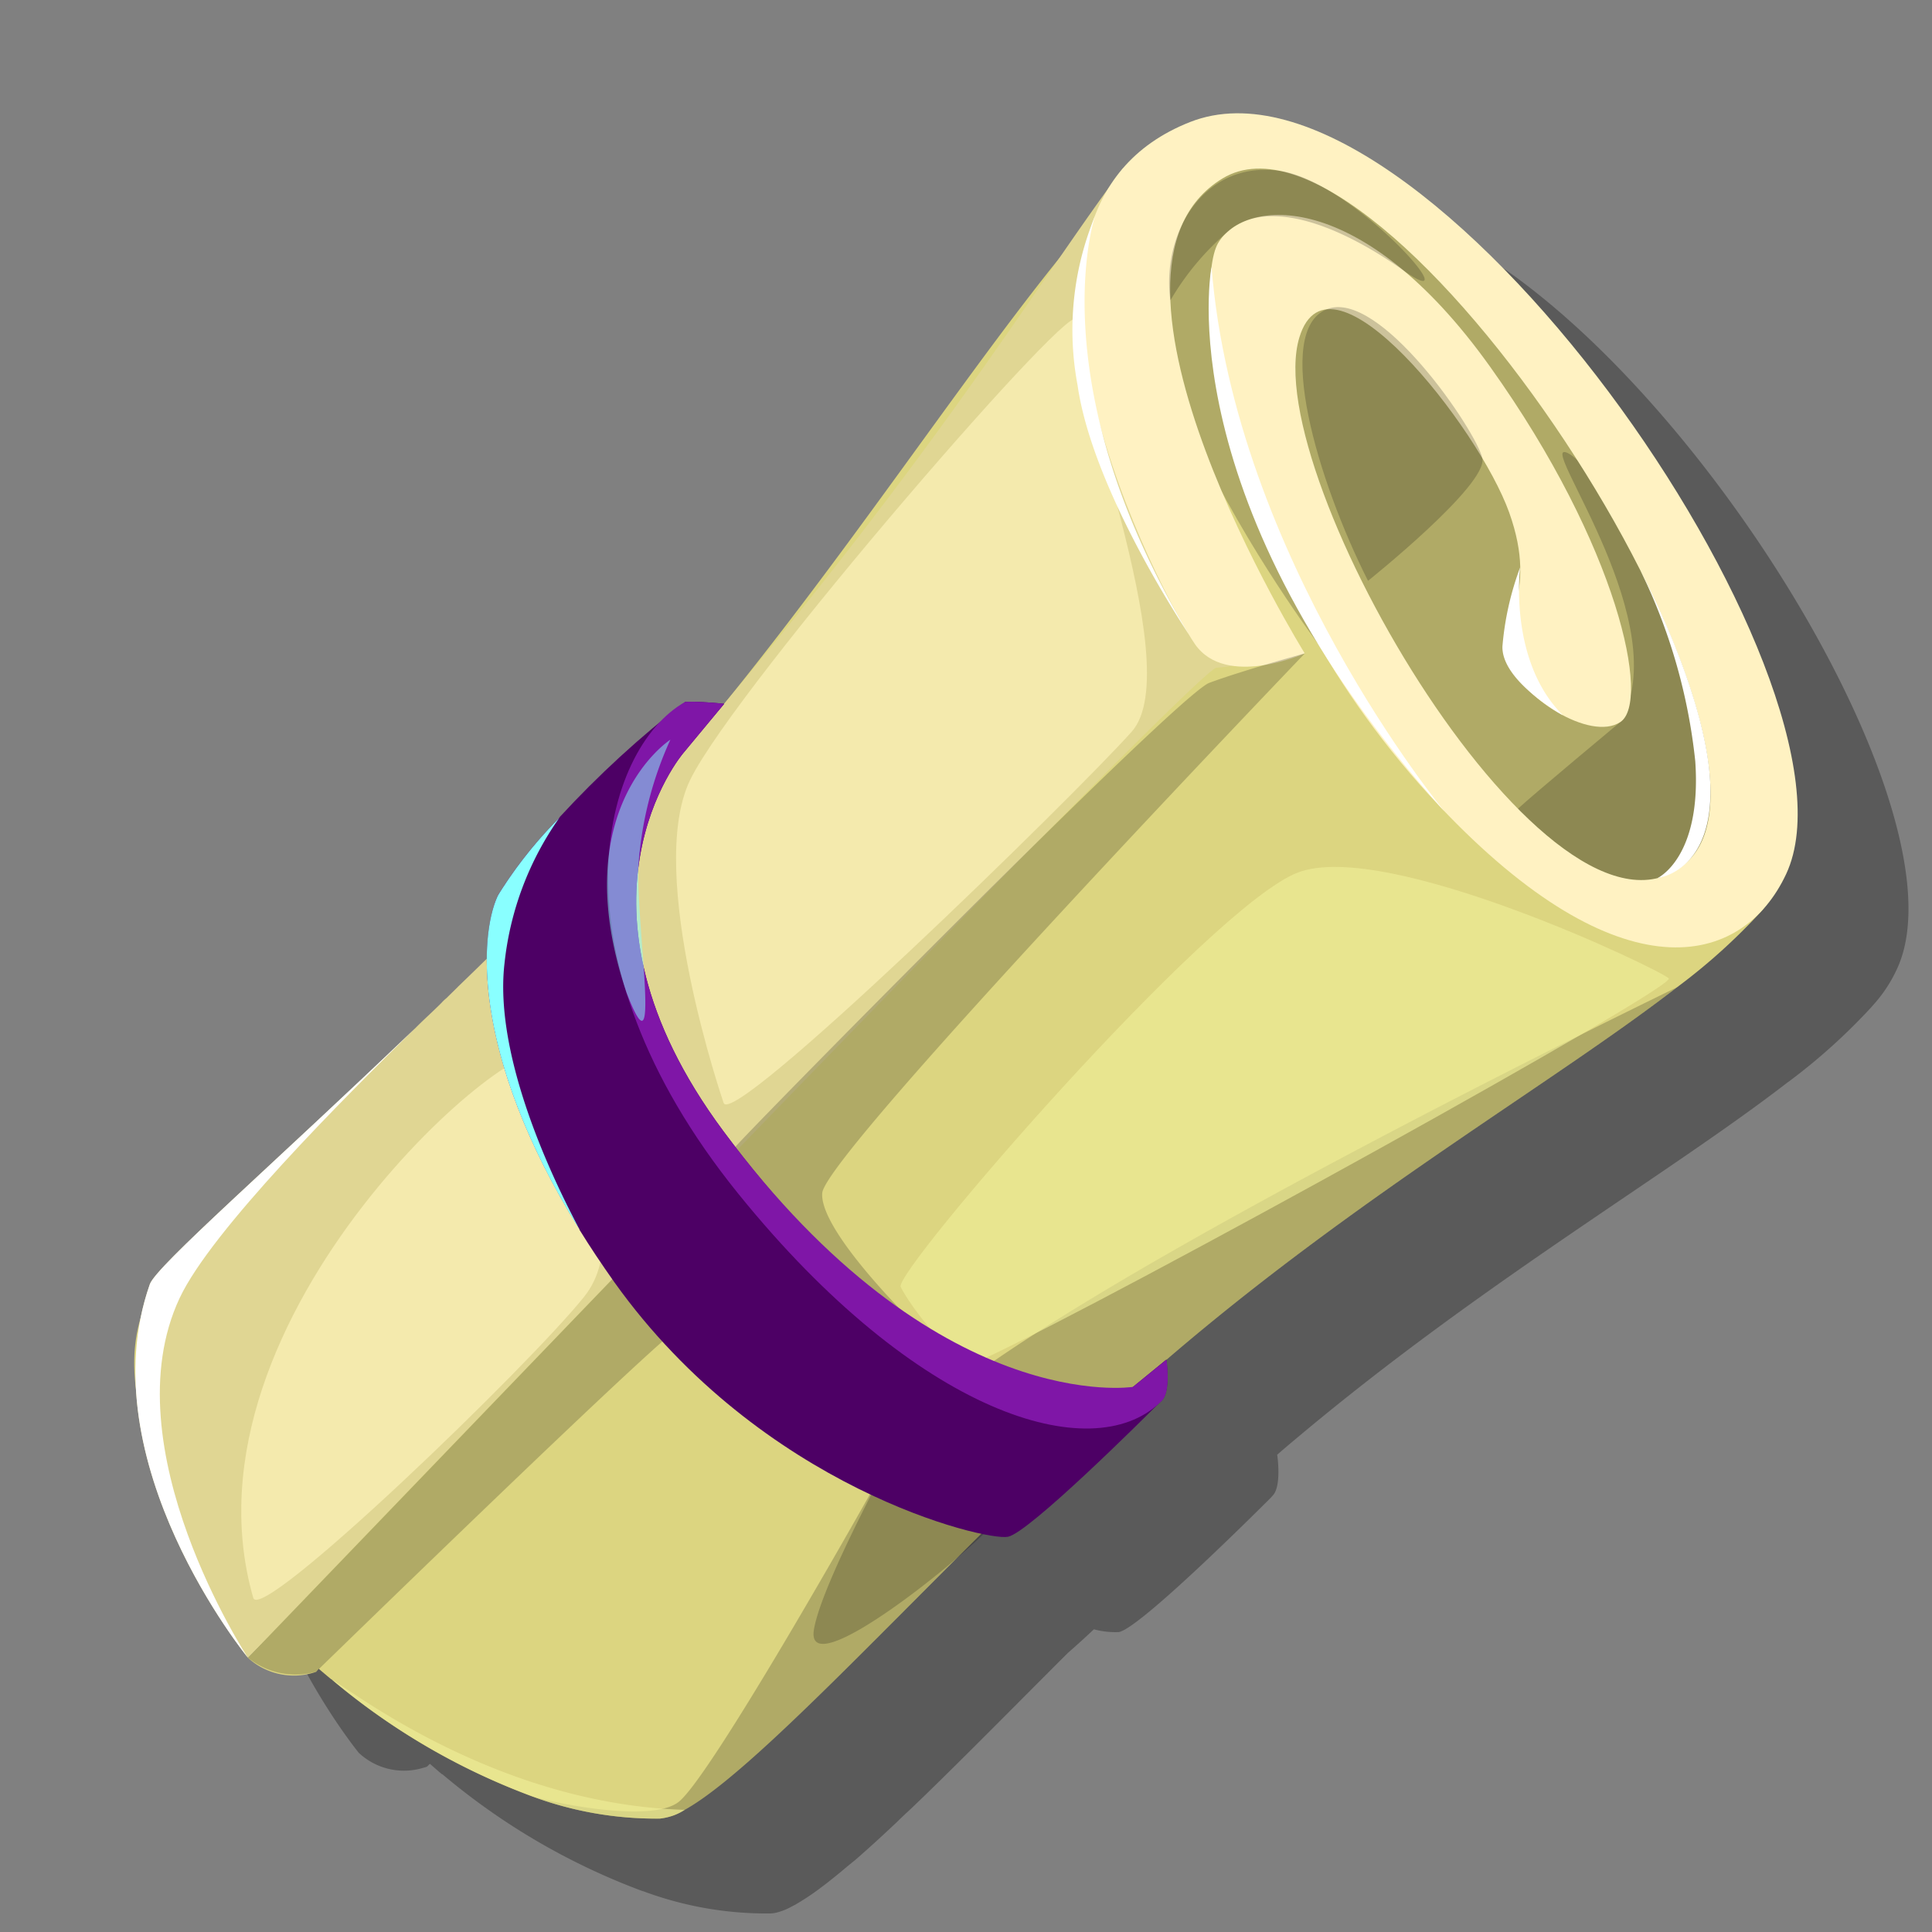 <svg id="work" xmlns="http://www.w3.org/2000/svg" xmlns:xlink="http://www.w3.org/1999/xlink" width="70" height="70" viewBox="0 0 70 70">
  <rect x="0" y="0" width="70" height="70" fill="#808080" stroke="none"/>
  <defs>
    <clipPath id="clip-path">
      <rect id="Rectangle_3151" data-name="Rectangle 3151" width="70" height="70" fill="none"/>
    </clipPath>
    <clipPath id="clip-path-3">
      <rect id="Rectangle_3130" data-name="Rectangle 3130" width="60.261" height="61.792" transform="translate(8.888 7.546)" fill="none"/>
    </clipPath>
    <clipPath id="clip-path-4">
      <rect id="Rectangle_3131" data-name="Rectangle 3131" width="41.62" height="30.127" transform="translate(19.146 35.769)" fill="none"/>
    </clipPath>
    <clipPath id="clip-path-5">
      <rect id="Rectangle_3132" data-name="Rectangle 3132" width="21.736" height="28.17" transform="translate(41.599 5.412)" fill="none"/>
    </clipPath>
    <clipPath id="clip-path-6">
      <rect id="Rectangle_3133" data-name="Rectangle 3133" width="7.744" height="16.952" transform="translate(55.001 16.377)" fill="none"/>
    </clipPath>
    <clipPath id="clip-path-7">
      <rect id="Rectangle_3134" data-name="Rectangle 3134" width="6.527" height="9.917" transform="translate(47.189 11.127)" fill="none"/>
    </clipPath>
    <clipPath id="clip-path-8">
      <rect id="Rectangle_3135" data-name="Rectangle 3135" width="9.259" height="4.733" transform="translate(42.36 6.149)" fill="none"/>
    </clipPath>
    <clipPath id="clip-path-9">
      <rect id="Rectangle_3136" data-name="Rectangle 3136" width="20.634" height="24.483" transform="translate(26.644 23.673)" fill="none"/>
    </clipPath>
    <clipPath id="clip-path-10">
      <rect id="Rectangle_3137" data-name="Rectangle 3137" width="17.744" height="15.852" transform="translate(8.986 44.82)" fill="none"/>
    </clipPath>
    <clipPath id="clip-path-11">
      <rect id="Rectangle_3138" data-name="Rectangle 3138" width="27.837" height="17.892" transform="translate(32.628 31.41)" fill="none"/>
    </clipPath>
    <clipPath id="clip-path-12">
      <rect id="Rectangle_3139" data-name="Rectangle 3139" width="17.062" height="28.465" transform="translate(24.496 11.55)" fill="none"/>
    </clipPath>
    <clipPath id="clip-path-13">
      <rect id="Rectangle_3140" data-name="Rectangle 3140" width="13.115" height="19.8" transform="translate(8.742 38.164)" fill="none"/>
    </clipPath>
    <clipPath id="clip-path-14">
      <rect id="Rectangle_3141" data-name="Rectangle 3141" width="7.552" height="7.14" transform="translate(29.475 52.421)" fill="none"/>
    </clipPath>
    <clipPath id="clip-path-15">
      <rect id="Rectangle_3142" data-name="Rectangle 3142" width="0.427" height="0.414" transform="translate(16.178 35.748)" fill="none"/>
    </clipPath>
    <clipPath id="clip-path-16">
      <path id="Path_5598" data-name="Path 5598" d="M24.825,25.432A36.479,36.479,0,0,0,20.282,29.6s0,.015-.009.019a15.764,15.764,0,0,0-2.222,2.8c-.655,1.333-1.044,5.7,2.944,12.122a.018.018,0,0,0,0,.014c.379.615.8,1.245,1.263,1.9,5.335,7.471,13.446,9.389,14.263,9.225.776-.157,4.932-4.3,5.491-4.858l.072-.067c.35-.332.175-1.495.175-1.495L40.37,50.805s-6.429.573-14.157-9.816c-6.13-8.242-1.459-13.7-1.459-13.7l1.485-1.79s-.678-.074-1.191-.074c-.08,0-.155,0-.223.006" fill="none"/>
    </clipPath>
    <linearGradient id="linear-gradient" x1="-0.255" y1="1.241" x2="-0.229" y2="1.241" gradientUnits="objectBoundingBox">
      <stop offset="0" stop-color="#0f003b"/>
      <stop offset="1" stop-color="#4d0065"/>
    </linearGradient>
    <clipPath id="clip-path-18">
      <rect id="Rectangle_3145" data-name="Rectangle 3145" width="3.358" height="14.925" transform="translate(17.637 29.623)" fill="none"/>
    </clipPath>
    <clipPath id="clip-path-19">
      <path id="Path_5600" data-name="Path 5600" d="M24.825,25.432c-2.986,1.669-5.1,9.135,1.931,17.827,6.492,8.024,12.8,9.9,15.261,7.567l.072-.067c.35-.332.175-1.495.175-1.495l-1.211.985s-7.112,1.129-14.84-9.26c-6.13-8.242-1.459-13.7-1.459-13.7l1.485-1.79s-.678-.074-1.191-.074c-.08,0-.155,0-.223.006" fill="none"/>
    </clipPath>
    <linearGradient id="linear-gradient-2" x1="-0.374" y1="1.359" x2="-0.346" y2="1.359" gradientUnits="objectBoundingBox">
      <stop offset="0" stop-color="#40007c"/>
      <stop offset="1" stop-color="#7f16a7"/>
    </linearGradient>
    <clipPath id="clip-path-21">
      <rect id="Rectangle_3148" data-name="Rectangle 3148" width="2.296" height="10.183" transform="translate(21.993 26.802)" fill="none"/>
    </clipPath>
    <clipPath id="clip-path-22">
      <rect id="Rectangle_3149" data-name="Rectangle 3149" width="12.789" height="5.047" transform="translate(12.018 60.849)" fill="none"/>
    </clipPath>
  </defs>
  <g id="Group_7954" data-name="Group 7954" clip-path="url(#clip-path)">
    <g id="Group_7936" data-name="Group 7936">
      <g id="Group_7935" data-name="Group 7935" clip-path="url(#clip-path)">
        <g id="Group_7898" data-name="Group 7898" opacity="0.3">
          <g id="Group_7897" data-name="Group 7897">
            <g id="Group_7896" data-name="Group 7896" clip-path="url(#clip-path-3)">
              <path id="Path_5576" data-name="Path 5576" d="M47.136,7.863a6.08,6.08,0,0,0-2.427,1.674l.005-.011-.021.028a5.428,5.428,0,0,0-.454.619c-.609.839-1.228,1.727-1.891,2.688-3.355,4.162-7.422,10.311-12.009,15.978l-.085.1a11.3,11.3,0,0,0-1.414-.069A36.675,36.675,0,0,0,24.3,33.045c-.005,0-.005.014-.01.019a15.666,15.666,0,0,0-2.221,2.8,5.59,5.59,0,0,0-.411,2.294c-.351.348-.7.693-1.05,1.033-.138.139-.275.269-.412.409a1.445,1.445,0,0,0-.179.168c-.167.169-.34.332-.508.491-.142.134-.3.278-.447.433-5.135,4.924-9.385,8.616-9.616,9.278A8.889,8.889,0,0,0,9.1,51.242a6.039,6.039,0,0,0-.17,2.358C9.154,58.814,13,63.508,13,63.508h0a2.391,2.391,0,0,0,2.332.543,1.272,1.272,0,0,0,.136-.04l.108-.105c.147.127.29.256.44.38a.025.025,0,0,1,.015,0,24.4,24.4,0,0,0,7.128,4.187c.035.015.093.034.162.055a12.79,12.79,0,0,0,4.6.8,1.178,1.178,0,0,0,.231-.035l.052-.015a2.12,2.12,0,0,0,.215-.074l.064-.026c.066-.029.134-.063.2-.1l.124-.064,0,0c.012-.007.024-.015.036-.021a8.866,8.866,0,0,0,.931-.625l.072-.054c.092-.069.188-.145.283-.221.045-.036.088-.069.133-.106.091-.074.185-.152.279-.23l.162-.136L31,67.379l.184-.161.282-.251.214-.193.278-.255.246-.229.266-.248c.1-.1.206-.2.311-.3L33,65.539q.257-.246.521-.5l.024-.024c1.551-1.506,3.3-3.284,5.147-5.128.358-.311.667-.595.941-.854a3.031,3.031,0,0,0,.908.1c.776-.157,4.932-4.3,5.492-4.857L46.1,54.2c.35-.33.176-1.487.175-1.493l.017-.015c.23-.2.459-.394.688-.585,6.729-5.652,13.488-9.562,17.8-12.9l.005,0a21.712,21.712,0,0,0,3.041-2.741c.008-.009.014-.019.022-.029a5.106,5.106,0,0,0,.882-1.328c3.241-6.944-13.193-30.562-21.6-27.245"/>
            </g>
          </g>
        </g>
        <path id="Path_5577" data-name="Path 5577" d="M63.811,33.023a21.7,21.7,0,0,1-3.04,2.741l-.006.005c-4.308,3.334-11.068,7.244-17.8,12.9C35.9,54.6,28.053,63.774,24.807,65.574a2.061,2.061,0,0,1-.895.316,12.913,12.913,0,0,1-4.766-.855,24.4,24.4,0,0,1-7.129-4.187A.021.021,0,0,0,12,60.843c-4.988-4.113-8.47-9.871-6.644-13.774.679-1.46,7.909-7.692,16.234-16.279,9.537-9.85,17.346-24.622,22.042-26.2,5.934-1.993,25.834,21.957,20.176,28.436" fill="#dcd580"/>
        <g id="Group_7901" data-name="Group 7901" opacity="0.2">
          <g id="Group_7900" data-name="Group 7900">
            <g id="Group_7899" data-name="Group 7899" clip-path="url(#clip-path-4)">
              <path id="Path_5578" data-name="Path 5578" d="M60.766,35.769c-4.309,3.334-11.069,7.244-17.8,12.9C35.12,55.251,26.34,65.809,23.912,65.89a12.92,12.92,0,0,1-4.766-.855c.485.206,4.435,1.078,5.457.24,1.165-.955,6.41-10.195,7.879-12.854,2.225-4.04,27.913-16.474,28.284-16.652"/>
            </g>
          </g>
        </g>
        <g id="Group_7904" data-name="Group 7904" opacity="0.2">
          <g id="Group_7903" data-name="Group 7903">
            <g id="Group_7902" data-name="Group 7902" clip-path="url(#clip-path-5)">
              <path id="Path_5579" data-name="Path 5579" d="M47.8,23.385S37.392,9.617,43.545,5.846,65.776,23.882,63.021,31.3,49.37,25.85,47.8,23.385"/>
            </g>
          </g>
        </g>
        <path id="Path_5580" data-name="Path 5580" d="M40.7,6.084s-2.216,5.129,3.967,18.039L8.987,60.067s-5.82-7.1-3.558-13.535c.231-.661,4.481-4.353,9.616-9.278.152-.154.305-.3.447-.433.168-.159.341-.322.509-.491a1.445,1.445,0,0,1,.178-.168c.137-.139.274-.269.412-.409A140.151,140.151,0,0,0,26.239,25.5C34.47,15.635,37.558,10.3,40.7,6.084" fill="#e0d693"/>
        <g id="Group_7907" data-name="Group 7907" opacity="0.2">
          <g id="Group_7906" data-name="Group 7906">
            <g id="Group_7905" data-name="Group 7905" clip-path="url(#clip-path-6)">
              <path id="Path_5581" data-name="Path 5581" d="M58.71,26.157S55.549,28.788,55,29.3c0,0,2.242,3.847,5.261,4.022s2.994-5.386,1.471-9.054S57.5,16.527,56.7,16.38s4.01,6.3,2.008,9.777"/>
            </g>
          </g>
        </g>
        <path id="Path_5582" data-name="Path 5582" d="M47.278,23.673s-22.77,22.1-35.823,36.9a2.474,2.474,0,0,1-2.469-.505s34.32-35.829,35.089-35.876,3.2-.515,3.2-.515" fill="#dcd580"/>
        <path id="Path_5583" data-name="Path 5583" d="M64.716,31.667c3.241-6.944-13.193-30.562-21.6-27.245s-.943,17.3.18,18.917,3.977.334,3.977.334S38.692,9.856,44.295,6.465C50.185,2.9,65.87,27.109,61.08,31.274s-15.519-14.093-14-19.053c1.1-3.6,6.493,3.254,7.6,6.346s-.463,4.058-.04,5.361,2.98,2.959,4.072,2.23-.057-6.332-4.721-12.868-8.912-6.105-9.857-4.482.06,11.986,8.023,20.4c6.534,6.909,10.967,5.871,12.561,2.455" fill="#fff2c2"/>
        <g id="Group_7910" data-name="Group 7910" opacity="0.2">
          <g id="Group_7909" data-name="Group 7909">
            <g id="Group_7908" data-name="Group 7908" clip-path="url(#clip-path-7)">
              <path id="Path_5584" data-name="Path 5584" d="M49.566,21.044s4.347-3.474,4.142-4.441-3.743-6.192-5.65-5.393-.342,6.165,1.508,9.834"/>
            </g>
          </g>
        </g>
        <g id="Group_7913" data-name="Group 7913" opacity="0.2">
          <g id="Group_7912" data-name="Group 7912">
            <g id="Group_7911" data-name="Group 7911" clip-path="url(#clip-path-8)">
              <path id="Path_5585" data-name="Path 5585" d="M42.406,10.882a9.7,9.7,0,0,1,2.214-2.6c1.3-.981,3.65-.3,6.219,1.509s-1.8-3.28-4.547-3.611-4.218,2.357-3.886,4.7"/>
            </g>
          </g>
        </g>
        <g id="Group_7916" data-name="Group 7916" opacity="0.2">
          <g id="Group_7915" data-name="Group 7915">
            <g id="Group_7914" data-name="Group 7914" clip-path="url(#clip-path-9)">
              <path id="Path_5586" data-name="Path 5586" d="M47.278,23.673s-2.3.632-3.466,1.069S26.6,41.5,26.644,41.558a29.039,29.039,0,0,0,6.682,6.6s-3.641-3.5-3.535-4.931S47.278,23.673,47.278,23.673"/>
            </g>
          </g>
        </g>
        <g id="Group_7919" data-name="Group 7919" opacity="0.2">
          <g id="Group_7918" data-name="Group 7918">
            <g id="Group_7917" data-name="Group 7917" clip-path="url(#clip-path-10)">
              <path id="Path_5587" data-name="Path 5587" d="M8.986,60.064,23.654,44.82a18.881,18.881,0,0,0,3.076,3.619,5.353,5.353,0,0,0-2.075-.357c-.563.177-13.2,12.487-13.2,12.487a2.744,2.744,0,0,1-2.469-.505"/>
            </g>
          </g>
        </g>
        <g id="Group_7922" data-name="Group 7922" opacity="0.66">
          <g id="Group_7921" data-name="Group 7921">
            <g id="Group_7920" data-name="Group 7920" clip-path="url(#clip-path-11)">
              <path id="Path_5588" data-name="Path 5588" d="M35.611,49.249c-.974.452-2.718-2.077-2.978-2.622S43.81,32.832,47.03,31.611s13.123,3.52,13.432,3.837-20.031,11.567-24.851,13.8" fill="#efed97"/>
            </g>
          </g>
        </g>
        <g id="Group_7925" data-name="Group 7925" opacity="0.66">
          <g id="Group_7924" data-name="Group 7924">
            <g id="Group_7923" data-name="Group 7923" clip-path="url(#clip-path-12)">
              <path id="Path_5589" data-name="Path 5589" d="M26.217,39.952C26.468,40.989,38.889,28.878,41,26.515s-2.5-13.278-2.023-14.849-12.322,13.2-13.97,16.588,1.209,11.7,1.209,11.7" fill="#fff4ba"/>
            </g>
          </g>
        </g>
        <g id="Group_7928" data-name="Group 7928" opacity="0.66">
          <g id="Group_7927" data-name="Group 7927">
            <g id="Group_7926" data-name="Group 7926" clip-path="url(#clip-path-13)">
              <path id="Path_5590" data-name="Path 5590" d="M9.176,57.894c.277.965,10.045-8.463,12-10.925s-.905-7.226-1.453-8.674S6.232,47.634,9.176,57.894" fill="#fff4ba"/>
            </g>
          </g>
        </g>
        <path id="Path_5591" data-name="Path 5591" d="M43.069,22.975s-3.475-5.148-4.027-9.02a10.812,10.812,0,0,1,.637-6.137s-2.062,6.017,3.39,15.157" fill="#fff"/>
        <path id="Path_5592" data-name="Path 5592" d="M52.342,29.407s-7.6-9.177-8.446-19.73c0,0-1.677,8.5,8.446,19.73" fill="#fff"/>
        <path id="Path_5593" data-name="Path 5593" d="M56.624,25.913c-1.986-1.985-1.546-5.356-1.546-5.356a10.721,10.721,0,0,0-.642,2.862c-.036,1.265,2.188,2.494,2.188,2.494" fill="#fff"/>
        <path id="Path_5594" data-name="Path 5594" d="M60.053,31.815s1.615-.732,1.369-4.24a20.63,20.63,0,0,0-1.987-6.906s2.371,4.419,2.529,7.673-1.911,3.473-1.911,3.473" fill="#fff"/>
        <g id="Group_7931" data-name="Group 7931" opacity="0.2">
          <g id="Group_7930" data-name="Group 7930">
            <g id="Group_7929" data-name="Group 7929" clip-path="url(#clip-path-14)">
              <path id="Path_5595" data-name="Path 5595" d="M32.482,52.421s-2.737,4.98-2.994,6.637,3.554-1.195,5.173-2.6a20.507,20.507,0,0,0,2.366-2.339s-3.277-1.08-4.545-1.7"/>
            </g>
          </g>
        </g>
        <path id="Path_5596" data-name="Path 5596" d="M15.044,37.254c-2.62,2.565-7.387,7.332-8.535,9.776C3.968,52.445,8.986,60.067,8.986,60.067s-5.82-7.1-3.558-13.535c.231-.661,4.481-4.353,9.616-9.278" fill="#fff"/>
        <g id="Group_7934" data-name="Group 7934" opacity="0.2" style="mix-blend-mode: multiply;isolation: isolate">
          <g id="Group_7933" data-name="Group 7933">
            <g id="Group_7932" data-name="Group 7932" clip-path="url(#clip-path-15)">
              <path id="Path_5597" data-name="Path 5597" d="M16.6,35.748s-.158.149-.427.414c.137-.14.275-.27.412-.409Z" fill="#742f85"/>
            </g>
          </g>
        </g>
      </g>
    </g>
    <g id="Group_7938" data-name="Group 7938">
      <g id="Group_7937" data-name="Group 7937" clip-path="url(#clip-path-16)">
        <rect id="Rectangle_3144" data-name="Rectangle 3144" width="39.381" height="39.578" transform="matrix(0.726, -0.687, 0.687, 0.726, 1.82, 39.791)" fill="url(#linear-gradient)"/>
      </g>
    </g>
    <g id="Group_7943" data-name="Group 7943">
      <g id="Group_7942" data-name="Group 7942" clip-path="url(#clip-path)">
        <g id="Group_7941" data-name="Group 7941" style="mix-blend-mode: soft-light;isolation: isolate">
          <g id="Group_7940" data-name="Group 7940">
            <g id="Group_7939" data-name="Group 7939" clip-path="url(#clip-path-18)">
              <path id="Path_5599" data-name="Path 5599" d="M20.272,29.623a11.185,11.185,0,0,0-1.993,5.284c-.45,3.89,2.477,9.145,2.716,9.641-3.988-6.425-3.6-10.789-2.944-12.122a15.749,15.749,0,0,1,2.221-2.8" fill="#89ffff"/>
            </g>
          </g>
        </g>
      </g>
    </g>
    <g id="Group_7945" data-name="Group 7945">
      <g id="Group_7944" data-name="Group 7944" clip-path="url(#clip-path-19)">
        <rect id="Rectangle_3147" data-name="Rectangle 3147" width="35.556" height="35.754" transform="matrix(0.726, -0.687, 0.687, 0.726, 5.883, 38.521)" fill="url(#linear-gradient-2)"/>
      </g>
    </g>
    <g id="Group_7953" data-name="Group 7953">
      <g id="Group_7952" data-name="Group 7952" clip-path="url(#clip-path)">
        <g id="Group_7948" data-name="Group 7948" opacity="0.5" style="mix-blend-mode: soft-light;isolation: isolate">
          <g id="Group_7947" data-name="Group 7947">
            <g id="Group_7946" data-name="Group 7946" clip-path="url(#clip-path-21)">
              <path id="Path_5601" data-name="Path 5601" d="M22.7,35.964c1.259,3.271.379-2.163.426-4.5A13.113,13.113,0,0,1,24.289,26.8S20.452,29.27,22.7,35.964" fill="#89ffff"/>
            </g>
          </g>
        </g>
        <g id="Group_7951" data-name="Group 7951" opacity="0.66">
          <g id="Group_7950" data-name="Group 7950">
            <g id="Group_7949" data-name="Group 7949" clip-path="url(#clip-path-22)">
              <path id="Path_5602" data-name="Path 5602" d="M24.807,65.574a2.065,2.065,0,0,1-.895.317,12.922,12.922,0,0,1-4.766-.856,24.4,24.4,0,0,1-7.128-4.186c.634.334,5.941,4.523,12.789,4.725" fill="#efed97"/>
            </g>
          </g>
        </g>
      </g>
    </g>
  </g>
</svg>

